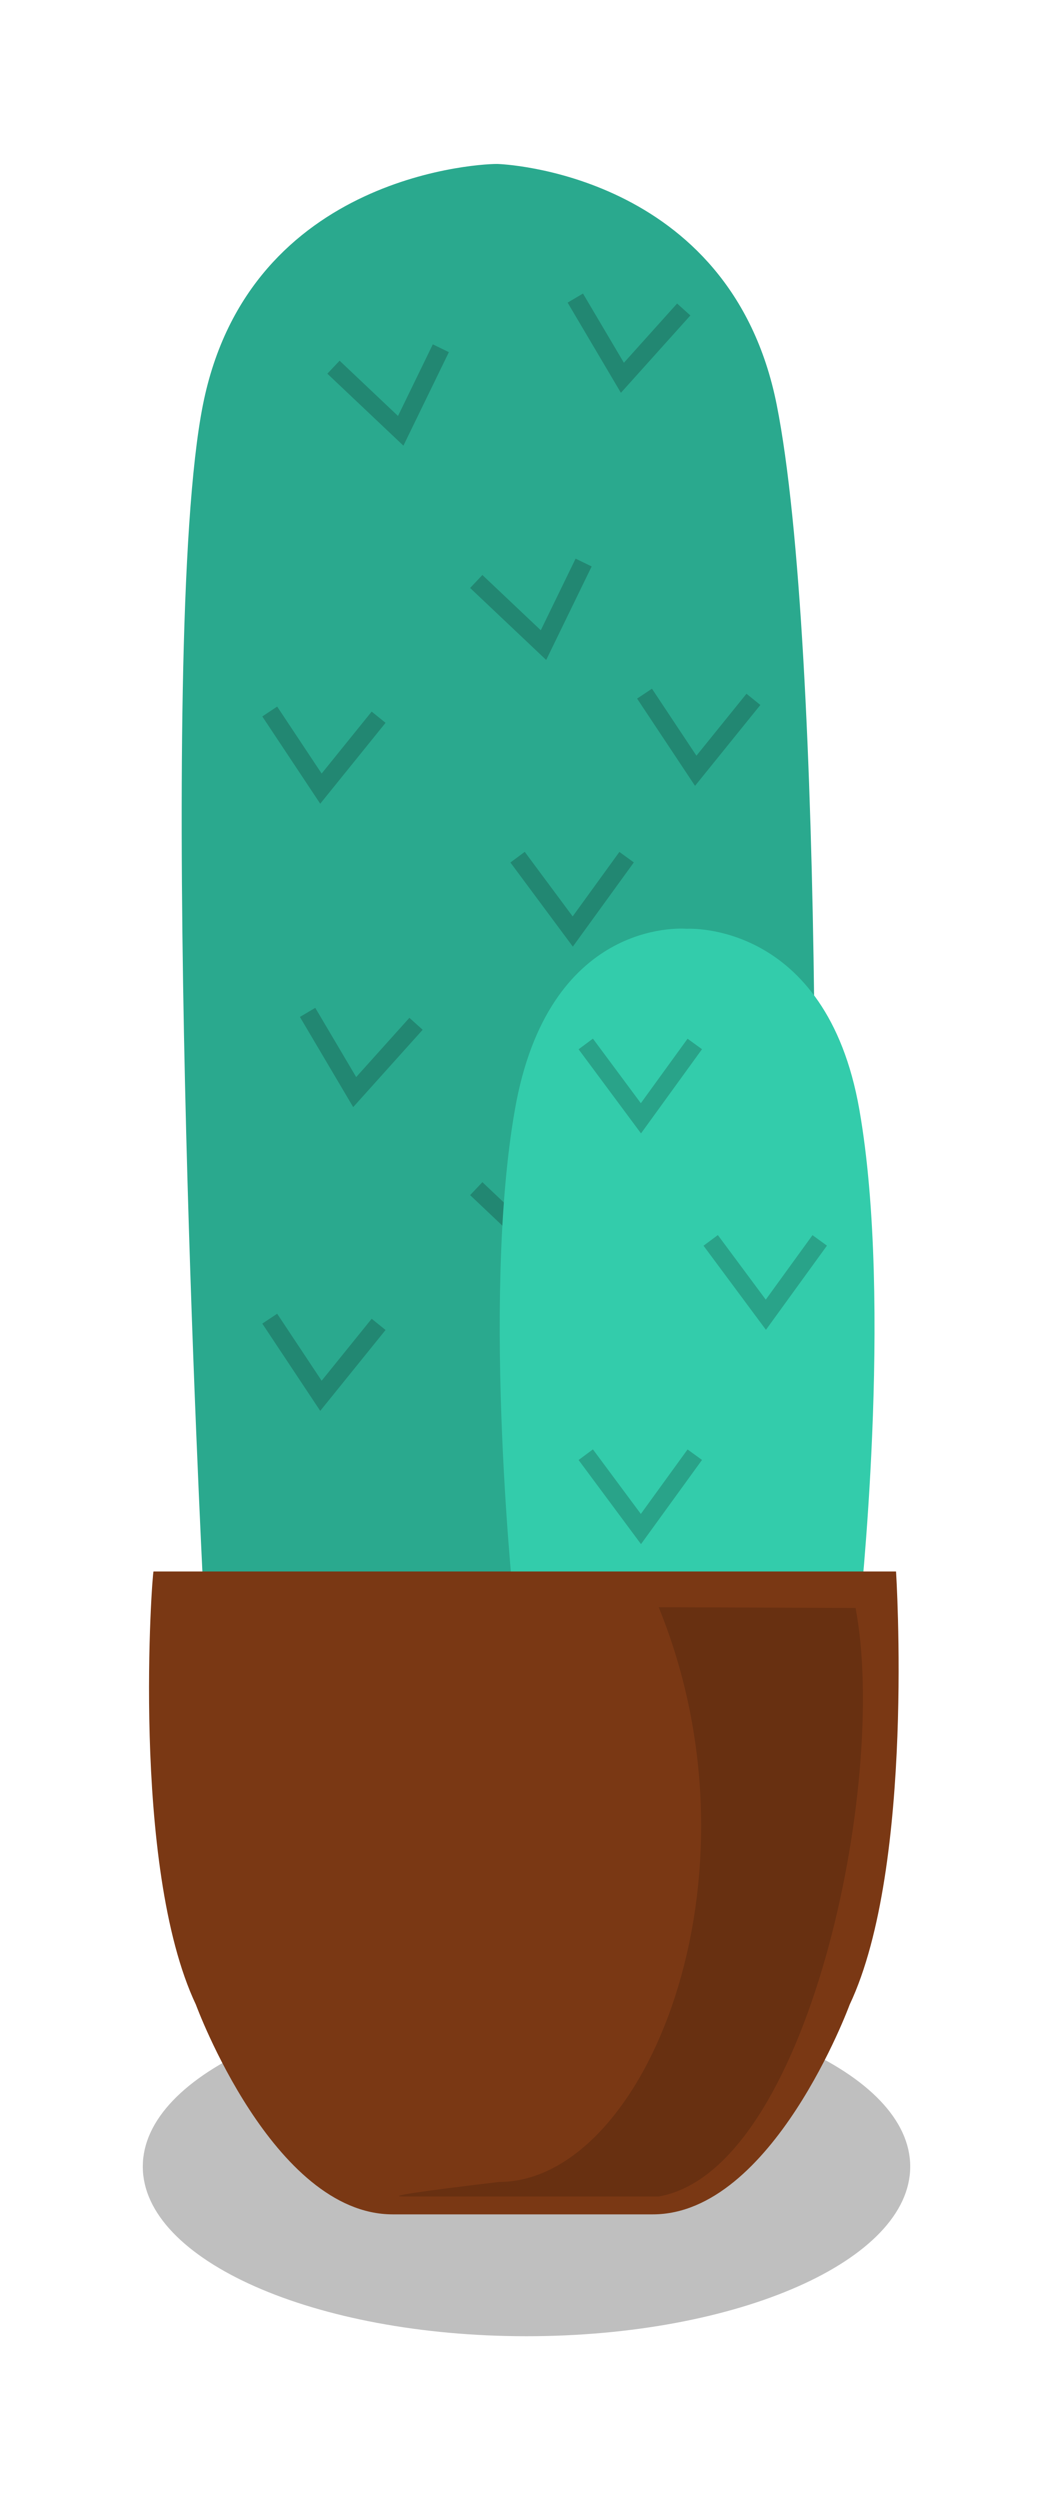 <svg xmlns="http://www.w3.org/2000/svg" width="59" height="140" viewBox="0 0 59 140">
  <g fill="none" fill-rule="evenodd">
    <g transform="translate(10 9)">
      <path fill="#2AA98E" d="M17.911,0.183 C17.352,0.145 3.971,0.585 1.369,13.674 C-1.306,27.127 1.369,79.584 1.369,79.584 L35.035,80 C35.936,67.416 36.196,27.127 33.521,13.674 C30.918,0.585 17.927,0.186 17.911,0.183 Z"/>
      <polyline stroke="#000" stroke-opacity=".2" points="5 31 8.091 35.163 11.109 31" transform="rotate(3 8.055 33.082)"/>
      <polyline stroke="#000" stroke-opacity=".2" points="26 30 29.091 34.163 32.109 30" transform="rotate(3 29.055 32.082)"/>
      <polyline stroke="#000" stroke-opacity=".2" points="17 23 20.091 27.163 23.109 23" transform="rotate(-10 20.055 25.082)"/>
      <polyline stroke="#000" stroke-opacity=".2" points="9 11 12.091 15.163 15.109 11" transform="rotate(-10 12.055 13.082)"/>
      <polyline stroke="#000" stroke-opacity=".2" points="19 39 22.091 43.163 25.109 39"/>
      <polyline stroke="#000" stroke-opacity=".2" points="7 48 10.091 52.163 13.109 48" transform="rotate(6 10.055 50.082)"/>
      <polyline stroke="#000" stroke-opacity=".2" points="22 8 25.091 12.163 28.109 8" transform="rotate(6 25.055 10.082)"/>
      <polyline stroke="#000" stroke-opacity=".2" points="5 65 8.091 69.163 11.109 65" transform="rotate(3 8.055 67.082)"/>
      <polyline stroke="#000" stroke-opacity=".2" points="17 57 20.091 61.163 23.109 57" transform="rotate(-10 20.055 59.082)"/>
      <polyline stroke="#000" stroke-opacity=".2" points="19 73 22.091 77.163 25.109 73"/>
    </g>
    <g transform="translate(28 52)">
      <path fill="#33CCAB" d="M20.149,10.13 C18.287,-0.474 10.495,0.012 10.485,0.01 C10.084,-0.02 2.713,-0.474 0.851,10.13 C-1.064,21.03 0.851,38.415 0.851,38.415 L10.461,39.987 L10.461,40 L10.499,39.993 L10.537,40 L10.537,39.987 L20.149,38.415 C20.149,38.415 22.064,21.03 20.149,10.13"/>
      <polyline stroke="#000" stroke-opacity=".2" points="11.82 17.46 14.911 21.623 17.929 17.46"/>
      <polyline stroke="#000" stroke-opacity=".2" points="4.82 6.46 7.911 10.623 10.929 6.46"/>
      <polyline stroke="#000" stroke-opacity=".2" points="4.82 29.46 7.911 33.623 10.929 29.46"/>
    </g>
    <g transform="translate(8 88)">
      <path fill="#000" fill-opacity=".25" d="M43,33.324 C43,38.572 33.373,42.824 21.5,42.824 C9.625,42.824 0,38.572 0,33.324 C0,28.076 9.625,23.824 21.5,23.824 C33.373,23.824 43,28.076 43,33.324"/>
      <path fill="#7A3814" d="M42.205,0 C42.205,0 43.274,16.504 39.606,24.258 C39.606,24.258 35.294,36 28.579,36 L21.405,36 L21.178,36 L14.002,36 C7.287,36 2.977,24.258 2.977,24.258 C-0.692,16.504 0.53,-0.018 0.602,0 C0.602,0 42.205,0 42.205,0 Z"/>
      <path fill="#000" fill-rule="nonzero" d="M28.906,2 C35.105,17.186 28.151,34.185 19.962,34.185 C15.427,34.724 13.64,34.996 14.603,35 L28.906,35 C37.276,33.533 41.792,11.749 39.937,2.043 L28.906,2 Z" opacity=".15"/>
    </g>
  </g>
</svg>
